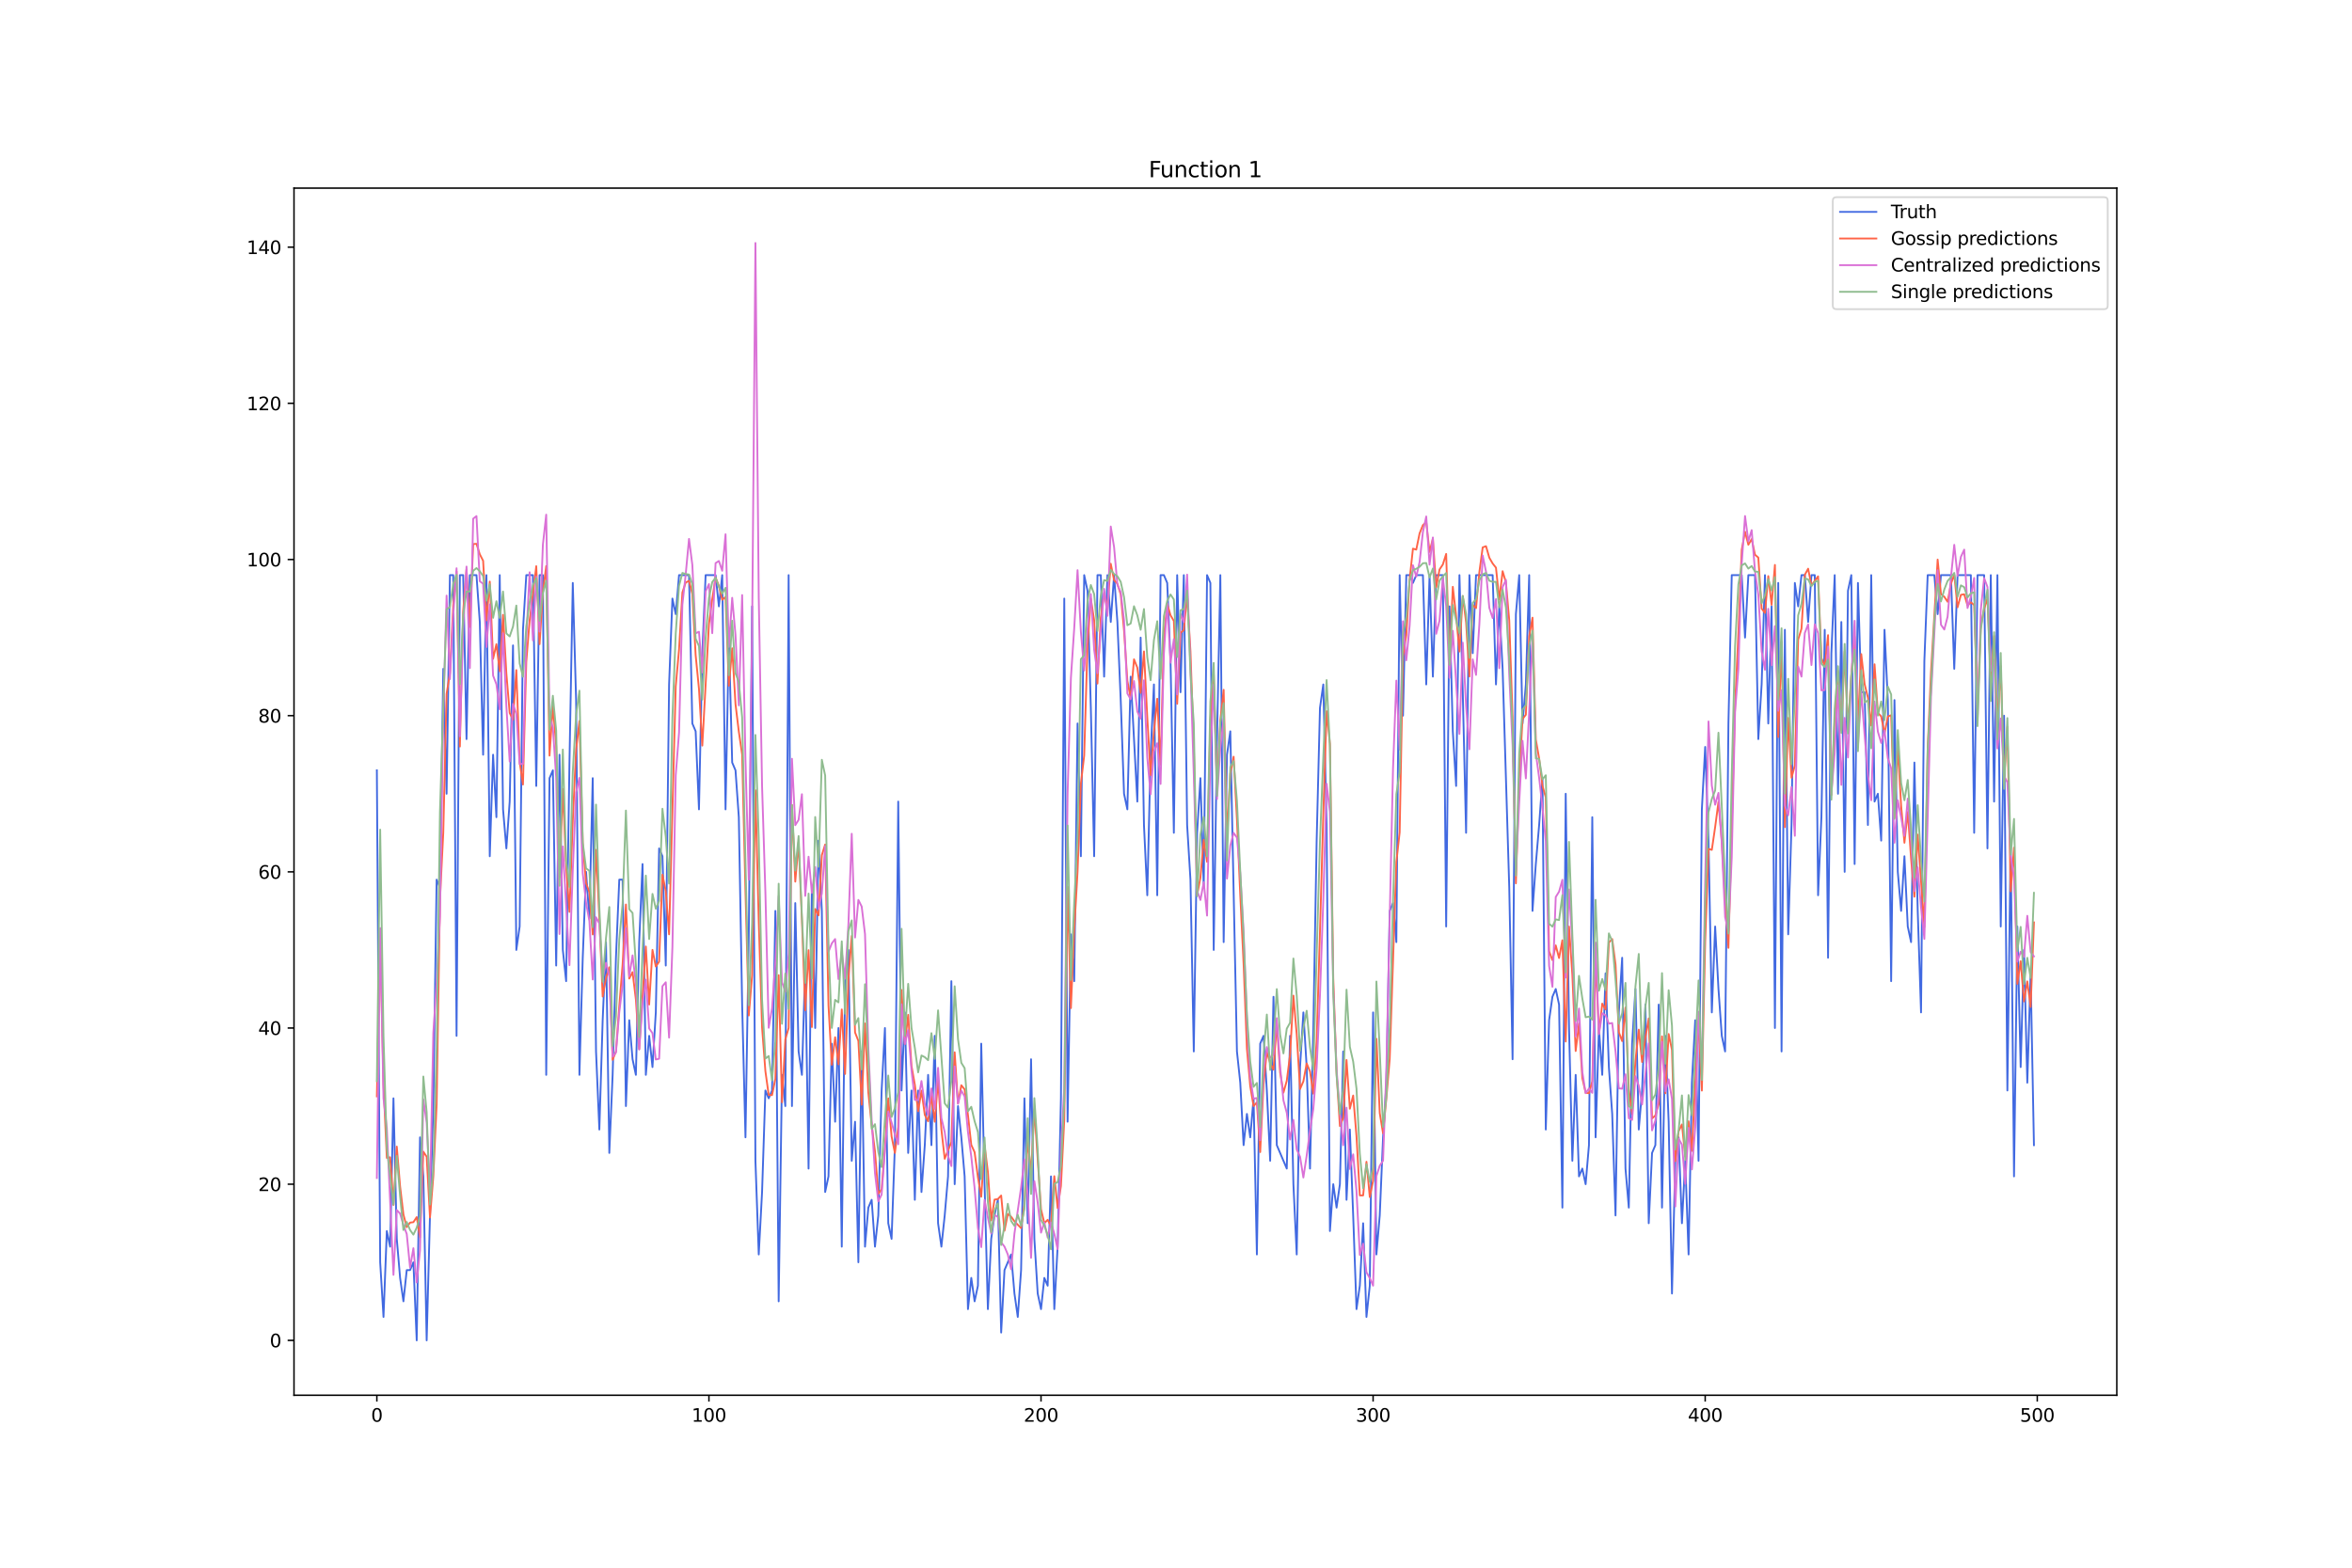 <?xml version="1.0" encoding="utf-8" standalone="no"?>
<!DOCTYPE svg PUBLIC "-//W3C//DTD SVG 1.1//EN"
  "http://www.w3.org/Graphics/SVG/1.1/DTD/svg11.dtd">
<svg xmlns:xlink="http://www.w3.org/1999/xlink" width="1296pt" height="864pt" viewBox="0 0 1296 864" xmlns="http://www.w3.org/2000/svg" version="1.1">
 <defs>
  <style type="text/css">*{stroke-linejoin: round; stroke-linecap: butt}</style>
 </defs>
 <g id="figure_1">
  <g id="patch_1">
   <path d="M 0 864 
L 1296 864 
L 1296 0 
L 0 0 
z
" style="fill: #ffffff"/>
  </g>
  <g id="axes_1">
   <g id="patch_2">
    <path d="M 162 768.96 
L 1166.4 768.96 
L 1166.4 103.68 
L 162 103.68 
z
" style="fill: #ffffff"/>
   </g>
   <g id="matplotlib.axis_1">
    <g id="xtick_1">
     <g id="line2d_1">
      <defs>
       <path id="m35e3d9a5ca" d="M 0 0 
L 0 3.5 
" style="stroke: #000000; stroke-width: 0.8"/>
      </defs>
      <g>
       <use xlink:href="#m35e3d9a5ca" x="207.655" y="768.96" style="stroke: #000000; stroke-width: 0.8"/>
      </g>
     </g>
     <g id="text_1">
      <!-- 0 -->
      <g transform="translate(204.473 783.558) scale(0.1 -0.1)">
       <defs>
        <path id="DejaVuSans-30" d="M 2034 4250 
Q 1547 4250 1301 3770 
Q 1056 3291 1056 2328 
Q 1056 1369 1301 889 
Q 1547 409 2034 409 
Q 2525 409 2770 889 
Q 3016 1369 3016 2328 
Q 3016 3291 2770 3770 
Q 2525 4250 2034 4250 
z
M 2034 4750 
Q 2819 4750 3233 4129 
Q 3647 3509 3647 2328 
Q 3647 1150 3233 529 
Q 2819 -91 2034 -91 
Q 1250 -91 836 529 
Q 422 1150 422 2328 
Q 422 3509 836 4129 
Q 1250 4750 2034 4750 
z
" transform="scale(0.016)"/>
       </defs>
       <use xlink:href="#DejaVuSans-30"/>
      </g>
     </g>
    </g>
    <g id="xtick_2">
     <g id="line2d_2">
      <g>
       <use xlink:href="#m35e3d9a5ca" x="390.639" y="768.96" style="stroke: #000000; stroke-width: 0.8"/>
      </g>
     </g>
     <g id="text_2">
      <!-- 100 -->
      <g transform="translate(381.095 783.558) scale(0.1 -0.1)">
       <defs>
        <path id="DejaVuSans-31" d="M 794 531 
L 1825 531 
L 1825 4091 
L 703 3866 
L 703 4441 
L 1819 4666 
L 2450 4666 
L 2450 531 
L 3481 531 
L 3481 0 
L 794 0 
L 794 531 
z
" transform="scale(0.016)"/>
       </defs>
       <use xlink:href="#DejaVuSans-31"/>
       <use xlink:href="#DejaVuSans-30" x="63.623"/>
       <use xlink:href="#DejaVuSans-30" x="127.246"/>
      </g>
     </g>
    </g>
    <g id="xtick_3">
     <g id="line2d_3">
      <g>
       <use xlink:href="#m35e3d9a5ca" x="573.623" y="768.96" style="stroke: #000000; stroke-width: 0.8"/>
      </g>
     </g>
     <g id="text_3">
      <!-- 200 -->
      <g transform="translate(564.079 783.558) scale(0.1 -0.1)">
       <defs>
        <path id="DejaVuSans-32" d="M 1228 531 
L 3431 531 
L 3431 0 
L 469 0 
L 469 531 
Q 828 903 1448 1529 
Q 2069 2156 2228 2338 
Q 2531 2678 2651 2914 
Q 2772 3150 2772 3378 
Q 2772 3750 2511 3984 
Q 2250 4219 1831 4219 
Q 1534 4219 1204 4116 
Q 875 4013 500 3803 
L 500 4441 
Q 881 4594 1212 4672 
Q 1544 4750 1819 4750 
Q 2544 4750 2975 4387 
Q 3406 4025 3406 3419 
Q 3406 3131 3298 2873 
Q 3191 2616 2906 2266 
Q 2828 2175 2409 1742 
Q 1991 1309 1228 531 
z
" transform="scale(0.016)"/>
       </defs>
       <use xlink:href="#DejaVuSans-32"/>
       <use xlink:href="#DejaVuSans-30" x="63.623"/>
       <use xlink:href="#DejaVuSans-30" x="127.246"/>
      </g>
     </g>
    </g>
    <g id="xtick_4">
     <g id="line2d_4">
      <g>
       <use xlink:href="#m35e3d9a5ca" x="756.607" y="768.96" style="stroke: #000000; stroke-width: 0.8"/>
      </g>
     </g>
     <g id="text_4">
      <!-- 300 -->
      <g transform="translate(747.063 783.558) scale(0.1 -0.1)">
       <defs>
        <path id="DejaVuSans-33" d="M 2597 2516 
Q 3050 2419 3304 2112 
Q 3559 1806 3559 1356 
Q 3559 666 3084 287 
Q 2609 -91 1734 -91 
Q 1441 -91 1130 -33 
Q 819 25 488 141 
L 488 750 
Q 750 597 1062 519 
Q 1375 441 1716 441 
Q 2309 441 2620 675 
Q 2931 909 2931 1356 
Q 2931 1769 2642 2001 
Q 2353 2234 1838 2234 
L 1294 2234 
L 1294 2753 
L 1863 2753 
Q 2328 2753 2575 2939 
Q 2822 3125 2822 3475 
Q 2822 3834 2567 4026 
Q 2313 4219 1838 4219 
Q 1578 4219 1281 4162 
Q 984 4106 628 3988 
L 628 4550 
Q 988 4650 1302 4700 
Q 1616 4750 1894 4750 
Q 2613 4750 3031 4423 
Q 3450 4097 3450 3541 
Q 3450 3153 3228 2886 
Q 3006 2619 2597 2516 
z
" transform="scale(0.016)"/>
       </defs>
       <use xlink:href="#DejaVuSans-33"/>
       <use xlink:href="#DejaVuSans-30" x="63.623"/>
       <use xlink:href="#DejaVuSans-30" x="127.246"/>
      </g>
     </g>
    </g>
    <g id="xtick_5">
     <g id="line2d_5">
      <g>
       <use xlink:href="#m35e3d9a5ca" x="939.591" y="768.96" style="stroke: #000000; stroke-width: 0.8"/>
      </g>
     </g>
     <g id="text_5">
      <!-- 400 -->
      <g transform="translate(930.047 783.558) scale(0.1 -0.1)">
       <defs>
        <path id="DejaVuSans-34" d="M 2419 4116 
L 825 1625 
L 2419 1625 
L 2419 4116 
z
M 2253 4666 
L 3047 4666 
L 3047 1625 
L 3713 1625 
L 3713 1100 
L 3047 1100 
L 3047 0 
L 2419 0 
L 2419 1100 
L 313 1100 
L 313 1709 
L 2253 4666 
z
" transform="scale(0.016)"/>
       </defs>
       <use xlink:href="#DejaVuSans-34"/>
       <use xlink:href="#DejaVuSans-30" x="63.623"/>
       <use xlink:href="#DejaVuSans-30" x="127.246"/>
      </g>
     </g>
    </g>
    <g id="xtick_6">
     <g id="line2d_6">
      <g>
       <use xlink:href="#m35e3d9a5ca" x="1122.575" y="768.96" style="stroke: #000000; stroke-width: 0.8"/>
      </g>
     </g>
     <g id="text_6">
      <!-- 500 -->
      <g transform="translate(1113.032 783.558) scale(0.1 -0.1)">
       <defs>
        <path id="DejaVuSans-35" d="M 691 4666 
L 3169 4666 
L 3169 4134 
L 1269 4134 
L 1269 2991 
Q 1406 3038 1543 3061 
Q 1681 3084 1819 3084 
Q 2600 3084 3056 2656 
Q 3513 2228 3513 1497 
Q 3513 744 3044 326 
Q 2575 -91 1722 -91 
Q 1428 -91 1123 -41 
Q 819 9 494 109 
L 494 744 
Q 775 591 1075 516 
Q 1375 441 1709 441 
Q 2250 441 2565 725 
Q 2881 1009 2881 1497 
Q 2881 1984 2565 2268 
Q 2250 2553 1709 2553 
Q 1456 2553 1204 2497 
Q 953 2441 691 2322 
L 691 4666 
z
" transform="scale(0.016)"/>
       </defs>
       <use xlink:href="#DejaVuSans-35"/>
       <use xlink:href="#DejaVuSans-30" x="63.623"/>
       <use xlink:href="#DejaVuSans-30" x="127.246"/>
      </g>
     </g>
    </g>
   </g>
   <g id="matplotlib.axis_2">
    <g id="ytick_1">
     <g id="line2d_7">
      <defs>
       <path id="m0f536fb531" d="M 0 0 
L -3.5 0 
" style="stroke: #000000; stroke-width: 0.8"/>
      </defs>
      <g>
       <use xlink:href="#m0f536fb531" x="162" y="738.72" style="stroke: #000000; stroke-width: 0.8"/>
      </g>
     </g>
     <g id="text_7">
      <!-- 0 -->
      <g transform="translate(148.637 742.519) scale(0.1 -0.1)">
       <use xlink:href="#DejaVuSans-30"/>
      </g>
     </g>
    </g>
    <g id="ytick_2">
     <g id="line2d_8">
      <g>
       <use xlink:href="#m0f536fb531" x="162" y="652.648" style="stroke: #000000; stroke-width: 0.8"/>
      </g>
     </g>
     <g id="text_8">
      <!-- 20 -->
      <g transform="translate(142.275 656.447) scale(0.1 -0.1)">
       <use xlink:href="#DejaVuSans-32"/>
       <use xlink:href="#DejaVuSans-30" x="63.623"/>
      </g>
     </g>
    </g>
    <g id="ytick_3">
     <g id="line2d_9">
      <g>
       <use xlink:href="#m0f536fb531" x="162" y="566.575" style="stroke: #000000; stroke-width: 0.8"/>
      </g>
     </g>
     <g id="text_9">
      <!-- 40 -->
      <g transform="translate(142.275 570.374) scale(0.1 -0.1)">
       <use xlink:href="#DejaVuSans-34"/>
       <use xlink:href="#DejaVuSans-30" x="63.623"/>
      </g>
     </g>
    </g>
    <g id="ytick_4">
     <g id="line2d_10">
      <g>
       <use xlink:href="#m0f536fb531" x="162" y="480.503" style="stroke: #000000; stroke-width: 0.8"/>
      </g>
     </g>
     <g id="text_10">
      <!-- 60 -->
      <g transform="translate(142.275 484.302) scale(0.1 -0.1)">
       <defs>
        <path id="DejaVuSans-36" d="M 2113 2584 
Q 1688 2584 1439 2293 
Q 1191 2003 1191 1497 
Q 1191 994 1439 701 
Q 1688 409 2113 409 
Q 2538 409 2786 701 
Q 3034 994 3034 1497 
Q 3034 2003 2786 2293 
Q 2538 2584 2113 2584 
z
M 3366 4563 
L 3366 3988 
Q 3128 4100 2886 4159 
Q 2644 4219 2406 4219 
Q 1781 4219 1451 3797 
Q 1122 3375 1075 2522 
Q 1259 2794 1537 2939 
Q 1816 3084 2150 3084 
Q 2853 3084 3261 2657 
Q 3669 2231 3669 1497 
Q 3669 778 3244 343 
Q 2819 -91 2113 -91 
Q 1303 -91 875 529 
Q 447 1150 447 2328 
Q 447 3434 972 4092 
Q 1497 4750 2381 4750 
Q 2619 4750 2861 4703 
Q 3103 4656 3366 4563 
z
" transform="scale(0.016)"/>
       </defs>
       <use xlink:href="#DejaVuSans-36"/>
       <use xlink:href="#DejaVuSans-30" x="63.623"/>
      </g>
     </g>
    </g>
    <g id="ytick_5">
     <g id="line2d_11">
      <g>
       <use xlink:href="#m0f536fb531" x="162" y="394.43" style="stroke: #000000; stroke-width: 0.8"/>
      </g>
     </g>
     <g id="text_11">
      <!-- 80 -->
      <g transform="translate(142.275 398.229) scale(0.1 -0.1)">
       <defs>
        <path id="DejaVuSans-38" d="M 2034 2216 
Q 1584 2216 1326 1975 
Q 1069 1734 1069 1313 
Q 1069 891 1326 650 
Q 1584 409 2034 409 
Q 2484 409 2743 651 
Q 3003 894 3003 1313 
Q 3003 1734 2745 1975 
Q 2488 2216 2034 2216 
z
M 1403 2484 
Q 997 2584 770 2862 
Q 544 3141 544 3541 
Q 544 4100 942 4425 
Q 1341 4750 2034 4750 
Q 2731 4750 3128 4425 
Q 3525 4100 3525 3541 
Q 3525 3141 3298 2862 
Q 3072 2584 2669 2484 
Q 3125 2378 3379 2068 
Q 3634 1759 3634 1313 
Q 3634 634 3220 271 
Q 2806 -91 2034 -91 
Q 1263 -91 848 271 
Q 434 634 434 1313 
Q 434 1759 690 2068 
Q 947 2378 1403 2484 
z
M 1172 3481 
Q 1172 3119 1398 2916 
Q 1625 2713 2034 2713 
Q 2441 2713 2670 2916 
Q 2900 3119 2900 3481 
Q 2900 3844 2670 4047 
Q 2441 4250 2034 4250 
Q 1625 4250 1398 4047 
Q 1172 3844 1172 3481 
z
" transform="scale(0.016)"/>
       </defs>
       <use xlink:href="#DejaVuSans-38"/>
       <use xlink:href="#DejaVuSans-30" x="63.623"/>
      </g>
     </g>
    </g>
    <g id="ytick_6">
     <g id="line2d_12">
      <g>
       <use xlink:href="#m0f536fb531" x="162" y="308.358" style="stroke: #000000; stroke-width: 0.8"/>
      </g>
     </g>
     <g id="text_12">
      <!-- 100 -->
      <g transform="translate(135.912 312.157) scale(0.1 -0.1)">
       <use xlink:href="#DejaVuSans-31"/>
       <use xlink:href="#DejaVuSans-30" x="63.623"/>
       <use xlink:href="#DejaVuSans-30" x="127.246"/>
      </g>
     </g>
    </g>
    <g id="ytick_7">
     <g id="line2d_13">
      <g>
       <use xlink:href="#m0f536fb531" x="162" y="222.285" style="stroke: #000000; stroke-width: 0.8"/>
      </g>
     </g>
     <g id="text_13">
      <!-- 120 -->
      <g transform="translate(135.912 226.085) scale(0.1 -0.1)">
       <use xlink:href="#DejaVuSans-31"/>
       <use xlink:href="#DejaVuSans-32" x="63.623"/>
       <use xlink:href="#DejaVuSans-30" x="127.246"/>
      </g>
     </g>
    </g>
    <g id="ytick_8">
     <g id="line2d_14">
      <g>
       <use xlink:href="#m0f536fb531" x="162" y="136.213" style="stroke: #000000; stroke-width: 0.8"/>
      </g>
     </g>
     <g id="text_14">
      <!-- 140 -->
      <g transform="translate(135.912 140.012) scale(0.1 -0.1)">
       <use xlink:href="#DejaVuSans-31"/>
       <use xlink:href="#DejaVuSans-34" x="63.623"/>
       <use xlink:href="#DejaVuSans-30" x="127.246"/>
      </g>
     </g>
    </g>
   </g>
   <g id="line2d_15">
    <path d="M 207.655 424.556 
L 209.484 695.684 
L 211.314 725.809 
L 213.144 678.469 
L 214.974 687.077 
L 216.804 605.308 
L 218.634 682.773 
L 220.463 704.291 
L 222.293 717.202 
L 224.123 699.987 
L 225.953 699.987 
L 227.783 695.684 
L 229.613 738.72 
L 231.442 626.826 
L 233.272 648.344 
L 235.102 738.72 
L 236.932 669.862 
L 238.762 609.611 
L 240.592 484.806 
L 242.422 489.11 
L 244.251 368.609 
L 246.081 437.466 
L 247.911 316.965 
L 249.741 316.965 
L 251.571 570.879 
L 253.401 316.965 
L 255.23 316.965 
L 257.06 407.341 
L 258.89 316.965 
L 262.55 316.965 
L 264.38 342.787 
L 266.209 415.948 
L 268.039 316.965 
L 269.869 471.895 
L 271.699 415.948 
L 273.529 450.377 
L 275.359 316.965 
L 277.189 446.074 
L 279.018 467.592 
L 280.848 441.77 
L 282.678 355.698 
L 284.508 523.539 
L 286.338 510.628 
L 288.168 347.09 
L 289.997 316.965 
L 293.657 316.965 
L 295.487 433.163 
L 297.317 316.965 
L 299.147 316.965 
L 300.976 592.397 
L 302.806 428.859 
L 304.636 424.556 
L 306.466 532.146 
L 308.296 415.948 
L 310.126 523.539 
L 311.956 540.753 
L 313.785 420.252 
L 315.615 321.269 
L 317.445 385.823 
L 319.275 592.397 
L 321.105 527.843 
L 322.935 480.503 
L 324.764 506.324 
L 326.594 428.859 
L 328.424 579.486 
L 330.254 622.522 
L 332.084 562.272 
L 333.914 519.235 
L 335.743 635.433 
L 337.573 592.397 
L 339.403 527.843 
L 341.233 484.806 
L 343.063 484.806 
L 344.893 609.611 
L 346.723 562.272 
L 348.552 583.79 
L 350.382 592.397 
L 352.212 519.235 
L 354.042 476.199 
L 355.872 592.397 
L 357.702 570.879 
L 359.531 588.093 
L 361.361 557.968 
L 363.191 467.592 
L 365.021 471.895 
L 366.851 532.146 
L 368.681 377.216 
L 370.51 329.876 
L 372.34 338.483 
L 374.17 316.965 
L 379.66 316.965 
L 381.489 398.734 
L 383.319 403.037 
L 385.149 446.074 
L 386.979 360.001 
L 388.809 316.965 
L 394.298 316.965 
L 396.128 334.18 
L 397.958 316.965 
L 399.788 446.074 
L 401.618 351.394 
L 403.448 420.252 
L 405.277 424.556 
L 407.107 450.377 
L 408.937 553.664 
L 410.767 626.826 
L 412.597 514.932 
L 414.427 334.18 
L 416.256 639.737 
L 418.086 691.38 
L 419.916 656.951 
L 421.746 601.004 
L 423.576 605.308 
L 425.406 601.004 
L 427.236 502.021 
L 429.065 717.202 
L 430.895 592.397 
L 432.725 609.611 
L 434.555 316.965 
L 436.385 609.611 
L 438.215 497.717 
L 440.044 579.486 
L 441.874 592.397 
L 443.704 532.146 
L 445.534 644.04 
L 447.364 489.11 
L 449.194 566.575 
L 451.023 463.288 
L 452.853 502.021 
L 454.683 656.951 
L 456.513 648.344 
L 458.343 575.182 
L 460.173 618.219 
L 462.003 566.575 
L 463.832 687.077 
L 465.662 540.753 
L 467.492 523.539 
L 469.322 639.737 
L 471.152 618.219 
L 472.982 695.684 
L 474.811 579.486 
L 476.641 687.077 
L 478.471 665.558 
L 480.301 661.255 
L 482.131 687.077 
L 483.961 669.862 
L 485.79 601.004 
L 487.62 566.575 
L 489.45 674.166 
L 491.28 682.773 
L 493.11 631.129 
L 494.94 441.77 
L 496.77 601.004 
L 498.599 557.968 
L 500.429 635.433 
L 502.259 601.004 
L 504.089 661.255 
L 505.919 601.004 
L 507.749 656.951 
L 509.578 631.129 
L 511.408 592.397 
L 513.238 631.129 
L 515.068 570.879 
L 516.898 674.166 
L 518.728 687.077 
L 520.557 669.862 
L 522.387 648.344 
L 524.217 540.753 
L 526.047 652.648 
L 527.877 609.611 
L 529.707 626.826 
L 531.536 648.344 
L 533.366 721.506 
L 535.196 704.291 
L 537.026 717.202 
L 538.856 708.595 
L 540.686 575.182 
L 542.516 652.648 
L 544.345 721.506 
L 546.175 682.773 
L 548.005 669.862 
L 549.835 661.255 
L 551.665 734.416 
L 553.495 699.987 
L 557.154 691.38 
L 558.984 712.898 
L 560.814 725.809 
L 562.644 699.987 
L 564.474 605.308 
L 566.303 674.166 
L 568.133 583.79 
L 569.963 682.773 
L 571.793 712.898 
L 573.623 721.506 
L 575.453 704.291 
L 577.283 708.595 
L 579.112 648.344 
L 580.942 721.506 
L 582.772 687.077 
L 584.602 605.308 
L 586.432 329.876 
L 588.262 618.219 
L 590.091 514.932 
L 591.921 540.753 
L 593.751 398.734 
L 595.581 471.895 
L 597.411 316.965 
L 599.241 325.572 
L 601.07 390.127 
L 602.9 471.895 
L 604.73 316.965 
L 606.56 316.965 
L 608.39 372.912 
L 610.22 316.965 
L 612.05 342.787 
L 613.879 316.965 
L 615.709 342.787 
L 617.539 385.823 
L 619.369 437.466 
L 621.199 446.074 
L 623.029 372.912 
L 626.688 441.77 
L 628.518 351.394 
L 630.348 454.681 
L 632.178 493.414 
L 634.008 415.948 
L 635.837 377.216 
L 637.667 493.414 
L 639.497 316.965 
L 641.327 316.965 
L 643.157 321.269 
L 644.987 364.305 
L 646.817 458.985 
L 648.646 316.965 
L 650.476 381.519 
L 652.306 316.965 
L 654.136 454.681 
L 655.966 484.806 
L 657.796 579.486 
L 659.625 458.985 
L 661.455 428.859 
L 663.285 489.11 
L 665.115 316.965 
L 666.945 321.269 
L 668.775 523.539 
L 670.604 407.341 
L 672.434 316.965 
L 674.264 519.235 
L 676.094 415.948 
L 677.924 403.037 
L 681.583 579.486 
L 683.413 596.7 
L 685.243 631.129 
L 687.073 613.915 
L 688.903 626.826 
L 690.733 605.308 
L 692.563 691.38 
L 694.392 575.182 
L 696.222 570.879 
L 698.052 601.004 
L 699.882 639.737 
L 701.712 549.361 
L 703.542 631.129 
L 709.031 644.04 
L 710.861 570.879 
L 712.691 652.648 
L 714.521 691.38 
L 716.35 588.093 
L 718.18 557.968 
L 720.01 588.093 
L 721.84 644.04 
L 723.67 566.575 
L 725.5 463.288 
L 727.33 390.127 
L 729.159 377.216 
L 730.989 454.681 
L 732.819 678.469 
L 734.649 652.648 
L 736.479 665.558 
L 738.309 652.648 
L 740.138 579.486 
L 741.968 661.255 
L 743.798 622.522 
L 745.628 669.862 
L 747.458 721.506 
L 749.288 708.595 
L 751.117 674.166 
L 752.947 725.809 
L 754.777 708.595 
L 756.607 557.968 
L 758.437 691.38 
L 760.267 669.862 
L 762.097 626.826 
L 763.926 596.7 
L 765.756 502.021 
L 767.586 497.717 
L 769.416 519.235 
L 771.246 316.965 
L 773.076 394.43 
L 774.905 316.965 
L 776.735 316.965 
L 778.565 321.269 
L 780.395 316.965 
L 784.055 316.965 
L 785.884 377.216 
L 787.714 316.965 
L 789.544 372.912 
L 791.374 316.965 
L 795.034 316.965 
L 796.864 510.628 
L 798.693 334.18 
L 800.523 403.037 
L 802.353 433.163 
L 804.183 316.965 
L 806.013 381.519 
L 807.843 458.985 
L 809.672 316.965 
L 811.502 360.001 
L 813.332 316.965 
L 822.481 316.965 
L 824.311 377.216 
L 826.141 334.18 
L 827.971 368.609 
L 831.63 489.11 
L 833.46 583.79 
L 835.29 338.483 
L 837.12 316.965 
L 838.95 398.734 
L 840.78 377.216 
L 842.61 316.965 
L 844.439 502.021 
L 846.269 476.199 
L 848.099 454.681 
L 849.929 428.859 
L 851.759 622.522 
L 853.589 562.272 
L 855.418 549.361 
L 857.248 545.057 
L 859.078 553.664 
L 860.908 665.558 
L 862.738 437.466 
L 864.568 566.575 
L 866.397 639.737 
L 868.227 592.397 
L 870.057 648.344 
L 871.887 644.04 
L 873.717 652.648 
L 875.547 631.129 
L 877.377 450.377 
L 879.206 626.826 
L 881.036 566.575 
L 882.866 592.397 
L 884.696 536.45 
L 886.526 588.093 
L 888.356 613.915 
L 890.185 669.862 
L 892.015 557.968 
L 893.845 527.843 
L 895.675 644.04 
L 897.505 665.558 
L 899.335 575.182 
L 901.164 545.057 
L 902.994 622.522 
L 904.824 601.004 
L 906.654 553.664 
L 908.484 674.166 
L 910.314 635.433 
L 912.144 631.129 
L 913.973 553.664 
L 915.803 665.558 
L 917.633 570.879 
L 919.463 618.219 
L 921.293 712.898 
L 923.123 639.737 
L 924.952 626.826 
L 926.782 674.166 
L 928.612 639.737 
L 930.442 691.38 
L 932.272 596.7 
L 934.102 562.272 
L 935.931 639.737 
L 937.761 446.074 
L 939.591 411.645 
L 941.421 463.288 
L 943.251 557.968 
L 945.081 510.628 
L 946.911 545.057 
L 948.74 570.879 
L 950.57 579.486 
L 952.4 398.734 
L 954.23 316.965 
L 959.719 316.965 
L 961.549 351.394 
L 963.379 316.965 
L 967.039 316.965 
L 968.869 407.341 
L 970.698 377.216 
L 972.528 316.965 
L 974.358 398.734 
L 976.188 334.18 
L 978.018 566.575 
L 979.848 321.269 
L 981.678 579.486 
L 983.507 347.09 
L 985.337 514.932 
L 987.167 454.681 
L 988.997 321.269 
L 990.827 334.18 
L 992.657 316.965 
L 994.486 316.965 
L 996.316 342.787 
L 998.146 316.965 
L 999.976 316.965 
L 1001.806 493.414 
L 1003.636 450.377 
L 1005.465 347.09 
L 1007.295 527.843 
L 1009.125 360.001 
L 1010.955 316.965 
L 1012.785 437.466 
L 1014.615 342.787 
L 1016.444 480.503 
L 1018.274 325.572 
L 1020.104 316.965 
L 1021.934 476.199 
L 1023.764 321.269 
L 1025.594 381.519 
L 1027.424 381.519 
L 1029.253 454.681 
L 1031.083 316.965 
L 1032.913 441.77 
L 1034.743 437.466 
L 1036.573 463.288 
L 1038.403 347.09 
L 1040.232 385.823 
L 1042.062 540.753 
L 1043.892 385.823 
L 1045.722 480.503 
L 1047.552 502.021 
L 1049.382 471.895 
L 1051.211 510.628 
L 1053.041 519.235 
L 1054.871 420.252 
L 1056.701 502.021 
L 1058.531 557.968 
L 1060.361 364.305 
L 1062.191 316.965 
L 1065.85 316.965 
L 1067.68 338.483 
L 1069.51 316.965 
L 1074.999 316.965 
L 1076.829 368.609 
L 1078.659 316.965 
L 1085.978 316.965 
L 1087.808 458.985 
L 1089.638 316.965 
L 1093.298 316.965 
L 1095.128 467.592 
L 1096.958 316.965 
L 1098.787 441.77 
L 1100.617 316.965 
L 1102.447 510.628 
L 1104.277 394.43 
L 1106.107 601.004 
L 1107.937 463.288 
L 1109.766 648.344 
L 1111.596 510.628 
L 1113.426 588.093 
L 1115.256 523.539 
L 1117.086 596.7 
L 1118.916 536.45 
L 1120.745 631.129 
L 1120.745 631.129 
" clip-path="url(#pf129b4b4eb)" style="fill: none; stroke: #4169e1; stroke-linecap: square"/>
   </g>
   <g id="line2d_16">
    <path d="M 207.655 604.248 
L 209.484 516.215 
L 211.314 597.734 
L 213.144 638.159 
L 214.974 637.815 
L 216.804 664.073 
L 218.634 631.923 
L 220.463 653.906 
L 222.293 669.315 
L 224.123 676.332 
L 225.953 673.815 
L 227.783 673.586 
L 229.613 670.784 
L 231.442 681.948 
L 233.272 634.715 
L 235.102 637.519 
L 236.932 671.015 
L 238.762 648.308 
L 240.592 608.742 
L 242.422 495.766 
L 244.251 458.826 
L 246.081 382.422 
L 247.911 371.091 
L 249.741 333.747 
L 251.571 314.95 
L 253.401 411.447 
L 255.23 336.575 
L 257.06 313.815 
L 258.89 345.571 
L 260.72 299.846 
L 262.55 299.724 
L 264.38 305.476 
L 266.209 309.054 
L 268.039 341.943 
L 269.869 320.531 
L 271.699 363.11 
L 273.529 355.037 
L 275.359 369.955 
L 277.189 338.843 
L 279.018 371.143 
L 280.848 392.936 
L 282.678 396.662 
L 284.508 369.312 
L 286.338 420.035 
L 288.168 432.379 
L 289.997 364.738 
L 291.827 341.993 
L 295.487 312.041 
L 297.317 355.044 
L 299.147 326.192 
L 300.976 311.969 
L 302.806 416.444 
L 304.636 388.98 
L 306.466 410.899 
L 308.296 483.502 
L 310.126 434.792 
L 311.956 477.875 
L 313.785 502.577 
L 315.615 452.173 
L 317.445 413.068 
L 319.275 397.367 
L 321.105 464.906 
L 322.935 486.681 
L 324.764 491.796 
L 326.594 515.023 
L 328.424 468.388 
L 330.254 505.891 
L 332.084 549.229 
L 333.914 539.102 
L 335.743 533.082 
L 337.573 584.133 
L 339.403 579.444 
L 341.233 554.552 
L 343.063 531.576 
L 344.893 498.497 
L 346.723 539.314 
L 348.552 535.782 
L 350.382 550.88 
L 352.212 578.156 
L 354.042 549.002 
L 355.872 521.654 
L 357.702 553.646 
L 359.531 523.518 
L 361.361 532.698 
L 363.191 529.977 
L 365.021 482.068 
L 366.851 491.06 
L 368.681 514.941 
L 372.34 378.215 
L 374.17 357.921 
L 376 326.554 
L 377.83 321.055 
L 379.66 320.102 
L 381.489 327.323 
L 383.319 361.117 
L 385.149 379.688 
L 386.979 410.928 
L 390.639 343.894 
L 392.469 330.228 
L 394.298 318.275 
L 396.128 322.916 
L 397.958 330.571 
L 399.788 329.018 
L 401.618 377.923 
L 403.448 357.299 
L 405.277 388.092 
L 407.107 403.232 
L 408.937 415.806 
L 410.767 491.236 
L 412.597 559.683 
L 414.427 537.475 
L 416.256 435.538 
L 418.086 507.957 
L 419.916 566.3 
L 421.746 590.34 
L 423.576 603.514 
L 425.406 603.558 
L 427.236 594.592 
L 429.065 537.461 
L 430.895 607.489 
L 432.725 572.802 
L 434.555 566.552 
L 436.385 443.628 
L 438.215 485.895 
L 440.044 464.139 
L 441.874 507.063 
L 443.704 556.791 
L 445.534 523.656 
L 447.364 566.04 
L 449.194 500.965 
L 451.023 504.507 
L 452.853 471.287 
L 454.683 465.445 
L 456.513 554.127 
L 458.343 586.814 
L 460.173 571.651 
L 462.003 586.598 
L 463.832 556.334 
L 465.662 591.906 
L 467.492 539.576 
L 469.322 515.821 
L 471.152 569.01 
L 472.982 573.661 
L 474.811 608.827 
L 476.641 564.044 
L 478.471 602.179 
L 480.301 620.026 
L 482.131 634.56 
L 483.961 658.005 
L 485.79 655.453 
L 487.62 632.194 
L 489.45 605.326 
L 491.28 626.329 
L 493.11 635.451 
L 494.94 621.052 
L 496.77 545.612 
L 498.599 575.345 
L 500.429 559.304 
L 502.259 587.465 
L 504.089 597.81 
L 505.919 612.441 
L 507.749 601.075 
L 509.578 614.42 
L 511.408 617.991 
L 513.238 603.797 
L 515.068 618.228 
L 516.898 595.294 
L 518.728 622.513 
L 520.557 638.636 
L 524.217 629.452 
L 526.047 579.961 
L 527.877 608.064 
L 529.707 598.112 
L 531.536 600.416 
L 533.366 614.504 
L 535.196 630.98 
L 537.026 635.002 
L 538.856 648.789 
L 540.686 659.56 
L 542.516 631.174 
L 544.345 645.821 
L 546.175 672.618 
L 548.005 661.126 
L 549.835 660.856 
L 551.665 658.884 
L 553.495 678.297 
L 555.324 669.009 
L 557.154 670.571 
L 558.984 673.099 
L 562.644 676.866 
L 564.474 664.03 
L 566.303 627.733 
L 568.133 646.975 
L 569.963 611.335 
L 573.623 666.496 
L 575.453 674.146 
L 577.283 672.278 
L 579.112 675.872 
L 580.942 648.233 
L 582.772 665.813 
L 584.602 653.58 
L 586.432 617.081 
L 588.262 488.655 
L 590.091 555.609 
L 591.921 512.544 
L 593.751 480.421 
L 595.581 432.005 
L 597.411 416.406 
L 599.241 355.55 
L 601.07 330.051 
L 602.9 341.722 
L 604.73 376.748 
L 606.56 340.426 
L 608.39 327.067 
L 610.22 334.96 
L 612.05 310.687 
L 613.879 319.735 
L 615.709 321.681 
L 617.539 327.667 
L 619.369 347.402 
L 621.199 375.237 
L 623.029 384.825 
L 624.858 363.374 
L 626.688 367.975 
L 628.518 381.842 
L 630.348 359.009 
L 632.178 395.454 
L 634.008 427.275 
L 635.837 403.186 
L 637.667 385.1 
L 639.497 421.439 
L 641.327 350.772 
L 643.157 332.844 
L 644.987 339.1 
L 646.817 342.197 
L 648.646 387.901 
L 650.476 348.757 
L 652.306 347.277 
L 654.136 327.886 
L 655.966 358.832 
L 657.796 411.386 
L 659.625 493.444 
L 661.455 483.72 
L 663.285 462.818 
L 665.115 474.974 
L 666.945 396.832 
L 668.775 371.676 
L 670.604 433.886 
L 672.434 396.872 
L 674.264 380.169 
L 676.094 461.636 
L 677.924 426.371 
L 679.754 417.048 
L 681.583 451.552 
L 683.413 493.387 
L 685.243 530.968 
L 687.073 577.924 
L 688.903 598.591 
L 690.733 609.604 
L 692.563 607.526 
L 694.392 634.953 
L 696.222 597.714 
L 698.052 579.546 
L 699.882 585.991 
L 701.712 589.543 
L 703.542 563.781 
L 705.371 591.125 
L 707.201 602.195 
L 709.031 595.667 
L 710.861 581.257 
L 712.691 548.709 
L 714.521 570.129 
L 716.35 600.216 
L 718.18 595.975 
L 720.01 586.089 
L 721.84 590.534 
L 723.67 602.774 
L 725.5 573.589 
L 727.33 513.185 
L 729.159 449.084 
L 730.989 391.953 
L 732.819 409.929 
L 734.649 539.192 
L 736.479 591.324 
L 738.309 620.588 
L 740.138 616.094 
L 741.968 584.187 
L 743.798 611.044 
L 745.628 603.776 
L 747.458 626.258 
L 749.288 658.842 
L 751.117 658.821 
L 752.947 640.287 
L 754.777 659.73 
L 756.607 650.8 
L 758.437 572.489 
L 760.267 613.481 
L 762.097 624.606 
L 763.926 605.079 
L 765.756 583.606 
L 769.416 475.113 
L 771.246 458.713 
L 773.076 361.833 
L 774.905 349.969 
L 776.735 319.225 
L 778.565 302.372 
L 780.395 302.91 
L 782.225 293.946 
L 784.055 289.419 
L 785.884 287.724 
L 787.714 304.186 
L 789.544 296.836 
L 791.374 323.687 
L 793.204 313.866 
L 795.034 311.116 
L 796.864 305.275 
L 798.693 365.375 
L 800.523 323.407 
L 802.353 339.503 
L 804.183 359.085 
L 806.013 328.497 
L 807.843 342.924 
L 809.672 372.842 
L 811.502 333.373 
L 813.332 335.164 
L 815.162 315.274 
L 816.992 301.682 
L 818.822 301.027 
L 820.651 307.386 
L 822.481 310.546 
L 824.311 312.868 
L 826.141 330.509 
L 827.971 314.798 
L 829.801 320.962 
L 831.63 341.919 
L 833.46 395.036 
L 835.29 486.833 
L 837.12 429.349 
L 838.95 396.307 
L 840.78 393.889 
L 842.61 350.776 
L 844.439 340.413 
L 846.269 407.603 
L 848.099 418.016 
L 849.929 433.133 
L 851.759 439.409 
L 853.589 524.234 
L 855.418 529.148 
L 857.248 521.031 
L 859.078 527.992 
L 860.908 518.191 
L 862.738 574.014 
L 864.568 510.654 
L 866.397 537.243 
L 868.227 579.245 
L 870.057 564.106 
L 871.887 594.139 
L 873.717 602.258 
L 875.547 602.508 
L 877.377 595.98 
L 879.206 529.442 
L 881.036 569.621 
L 882.866 553.134 
L 884.696 556.35 
L 886.526 519.431 
L 888.356 517.543 
L 890.185 531.549 
L 892.015 568.867 
L 893.845 573.783 
L 895.675 555.287 
L 897.505 600.177 
L 899.335 614.038 
L 901.164 584.693 
L 902.994 567.453 
L 904.824 585.315 
L 906.654 571.816 
L 908.484 561.276 
L 910.314 616.407 
L 912.144 614.762 
L 913.973 608.492 
L 915.803 571.16 
L 917.633 602.539 
L 919.463 569.878 
L 921.293 578.669 
L 923.123 639.969 
L 924.952 623.457 
L 926.782 619.71 
L 928.612 637.43 
L 930.442 617.97 
L 932.272 634.313 
L 934.102 596.857 
L 935.931 562.579 
L 937.761 601.059 
L 939.591 518.805 
L 941.421 467.844 
L 943.251 468.388 
L 945.081 455.821 
L 946.911 441.977 
L 948.74 463.704 
L 950.57 496.797 
L 952.4 522.396 
L 956.06 388.773 
L 957.89 348.967 
L 959.719 302.987 
L 961.549 293.054 
L 963.379 300.232 
L 965.209 297.113 
L 967.039 305.731 
L 968.869 307.3 
L 970.698 335.409 
L 972.528 337.792 
L 974.358 317.518 
L 976.188 333.339 
L 978.018 311.345 
L 979.848 406.236 
L 981.678 353.735 
L 983.507 455.863 
L 985.337 395.66 
L 987.167 428.631 
L 988.997 421.922 
L 990.827 352.471 
L 992.657 346.497 
L 994.486 316.832 
L 996.316 313.418 
L 998.146 322.609 
L 1001.806 317.653 
L 1003.636 362.644 
L 1005.465 367.196 
L 1007.295 350.039 
L 1009.125 438.142 
L 1010.955 395.932 
L 1012.785 369.855 
L 1014.615 402.533 
L 1016.444 359.012 
L 1018.274 401.592 
L 1020.104 371.969 
L 1021.934 350.956 
L 1023.764 398.533 
L 1025.594 360.493 
L 1027.424 376.96 
L 1029.253 384.432 
L 1031.083 399.908 
L 1032.913 366.104 
L 1034.743 392.79 
L 1036.573 394.855 
L 1038.403 404.271 
L 1040.232 394.893 
L 1042.062 394.18 
L 1043.892 450.684 
L 1045.722 411.301 
L 1047.552 444.103 
L 1049.382 464.475 
L 1051.211 447.475 
L 1053.041 473.141 
L 1054.871 494.213 
L 1056.701 459.989 
L 1060.361 510.93 
L 1062.191 412.699 
L 1064.02 370.307 
L 1067.68 308.399 
L 1069.51 327.404 
L 1071.34 328.899 
L 1073.17 331.649 
L 1074.999 321.789 
L 1076.829 316.662 
L 1078.659 334.712 
L 1080.489 327.84 
L 1082.319 327.509 
L 1084.149 333.732 
L 1085.978 331.915 
L 1087.808 333.47 
L 1089.638 389.157 
L 1091.468 345.238 
L 1093.298 335.612 
L 1095.128 329.63 
L 1096.958 374.774 
L 1098.787 350.471 
L 1100.617 398.505 
L 1102.447 367.125 
L 1104.277 430.24 
L 1106.107 400.603 
L 1107.937 491.244 
L 1109.766 467.158 
L 1111.596 542.247 
L 1113.426 529.752 
L 1115.256 551.904 
L 1117.086 540.865 
L 1118.916 554.958 
L 1120.745 508.365 
L 1120.745 508.365 
" clip-path="url(#pf129b4b4eb)" style="fill: none; stroke: #ff6347; stroke-linecap: square"/>
   </g>
   <g id="line2d_17">
    <path d="M 207.655 649.245 
L 209.484 511.471 
L 211.314 605.343 
L 213.144 621.517 
L 216.804 702.606 
L 218.634 666.883 
L 220.463 668.877 
L 222.293 675.127 
L 224.123 680.086 
L 225.953 698.58 
L 227.783 687.927 
L 229.613 706.816 
L 231.442 689.062 
L 233.272 605.92 
L 235.102 618.636 
L 236.932 658.274 
L 238.762 569.199 
L 240.592 541.301 
L 242.422 505.337 
L 244.251 394.858 
L 246.081 328.255 
L 247.911 374.286 
L 249.741 339.127 
L 251.571 313.184 
L 253.401 405.8 
L 255.23 346.158 
L 257.06 312.26 
L 258.89 368.207 
L 260.72 285.865 
L 262.55 284.433 
L 264.38 320.363 
L 266.209 321.699 
L 268.039 356.619 
L 269.869 333.086 
L 271.699 372.34 
L 273.529 377.093 
L 275.359 390.905 
L 277.189 349.052 
L 279.018 389.151 
L 280.848 419.66 
L 282.678 387.96 
L 284.508 393.443 
L 286.338 421.079 
L 288.168 420.966 
L 289.997 352.299 
L 291.827 315.391 
L 293.657 352.968 
L 295.487 317.837 
L 297.317 348.102 
L 299.147 300.133 
L 300.976 283.643 
L 302.806 395.069 
L 304.636 400.77 
L 306.466 428.597 
L 308.296 514.775 
L 310.126 466.5 
L 313.785 531.934 
L 315.615 479.511 
L 317.445 436.745 
L 319.275 428.706 
L 321.105 481.349 
L 322.935 497.458 
L 324.764 507.568 
L 326.594 539.843 
L 328.424 505.534 
L 330.254 509.018 
L 332.084 539.419 
L 333.914 530.603 
L 335.743 538.213 
L 337.573 582.422 
L 339.403 580.07 
L 341.233 557.883 
L 343.063 542.891 
L 344.893 511.476 
L 346.723 538.015 
L 348.552 526.531 
L 350.382 541.811 
L 352.212 578.432 
L 354.042 553.521 
L 355.872 539.938 
L 357.702 566.814 
L 359.531 569.421 
L 361.361 583.933 
L 363.191 583.5 
L 365.021 543.524 
L 366.851 541.351 
L 368.681 571.859 
L 370.51 522.023 
L 372.34 427.241 
L 374.17 403.722 
L 376 333.319 
L 377.83 316.581 
L 379.66 297.001 
L 381.489 311.323 
L 383.319 349.054 
L 385.149 348.169 
L 386.979 370.628 
L 388.809 325.922 
L 390.639 321.904 
L 392.469 348.968 
L 394.298 310.349 
L 396.128 309.181 
L 397.958 314.575 
L 399.788 294.447 
L 401.618 356.526 
L 403.448 329.467 
L 405.277 350.032 
L 407.107 388.755 
L 408.937 327.948 
L 410.767 418.876 
L 412.597 484.831 
L 414.427 347.977 
L 416.256 133.92 
L 418.086 329.007 
L 419.916 433.317 
L 421.746 491.874 
L 423.576 566.452 
L 425.406 555.792 
L 427.236 530.094 
L 429.065 493.865 
L 430.895 541.37 
L 432.725 546.469 
L 434.555 525.772 
L 436.385 418.169 
L 438.215 454.782 
L 440.044 451.83 
L 441.874 437.714 
L 443.704 493.742 
L 445.534 472.146 
L 447.364 492.101 
L 449.194 477.85 
L 451.023 500.965 
L 452.853 492.412 
L 454.683 466.287 
L 456.513 524.586 
L 458.343 519.918 
L 460.173 517.538 
L 462.003 539.6 
L 463.832 524.522 
L 465.662 539.383 
L 467.492 509.369 
L 469.322 459.511 
L 471.152 516.697 
L 472.982 495.964 
L 474.811 499.627 
L 476.641 514.826 
L 478.471 577.284 
L 480.301 617.222 
L 482.131 646.582 
L 483.961 662.126 
L 485.79 658.36 
L 487.62 633.891 
L 489.45 612.596 
L 491.28 618.608 
L 493.11 625.276 
L 494.94 630.645 
L 496.77 553.471 
L 498.599 575.386 
L 500.429 567.68 
L 502.259 589.995 
L 504.089 606.177 
L 505.919 606.33 
L 507.749 595.788 
L 509.578 608.488 
L 511.408 614.621 
L 513.238 599.851 
L 515.068 611.155 
L 516.898 588.527 
L 518.728 616.186 
L 520.557 623.938 
L 522.387 637.009 
L 524.217 642.669 
L 526.047 587.715 
L 527.877 608.357 
L 529.707 601.089 
L 531.536 604.282 
L 533.366 623.892 
L 535.196 637.41 
L 537.026 654.839 
L 538.856 676.798 
L 540.686 687.341 
L 542.516 661.275 
L 544.345 671.035 
L 546.175 679.786 
L 548.005 669.629 
L 549.835 670.642 
L 551.665 684.681 
L 553.495 687.049 
L 555.324 691.366 
L 557.154 699.529 
L 558.984 679.829 
L 562.644 654.421 
L 564.474 638.916 
L 566.303 658.912 
L 568.133 693.23 
L 569.963 650.995 
L 571.793 662.731 
L 573.623 679.357 
L 575.453 673.717 
L 577.283 682.052 
L 579.112 673.718 
L 580.942 679.986 
L 582.772 688.509 
L 584.602 633.99 
L 586.432 599.499 
L 588.262 437.511 
L 590.091 373.644 
L 591.921 346.213 
L 593.751 314.233 
L 595.581 348.066 
L 597.411 369.523 
L 599.241 346.439 
L 601.07 327.435 
L 602.9 358.072 
L 604.73 371.024 
L 608.39 324.543 
L 610.22 339.409 
L 612.05 290.18 
L 613.879 301.507 
L 615.709 322.403 
L 617.539 326.277 
L 619.369 341.952 
L 621.199 382.16 
L 623.029 385.415 
L 624.858 375.343 
L 626.688 392.145 
L 628.518 396.038 
L 630.348 374.919 
L 632.178 417.543 
L 634.008 437.754 
L 635.837 414.067 
L 637.667 409.611 
L 639.497 432.05 
L 641.327 360.248 
L 643.157 332.497 
L 644.987 365.257 
L 646.817 352.21 
L 648.646 382.778 
L 650.476 338.297 
L 652.306 342.916 
L 654.136 316.694 
L 655.966 368.143 
L 657.796 426.853 
L 659.625 490.809 
L 661.455 496.024 
L 663.285 486.206 
L 665.115 504.62 
L 666.945 417.534 
L 668.775 377.201 
L 670.604 440.416 
L 672.434 412.243 
L 674.264 396.076 
L 676.094 484.238 
L 677.924 465.997 
L 679.754 459.04 
L 681.583 461.629 
L 683.413 481.279 
L 685.243 513.356 
L 687.073 561.395 
L 688.903 593.878 
L 690.733 605.524 
L 692.563 605.132 
L 694.392 628.439 
L 696.222 589.83 
L 698.052 577.057 
L 699.882 583.005 
L 701.712 581.231 
L 703.542 561.119 
L 705.371 587.813 
L 707.201 606.439 
L 709.031 613.271 
L 710.861 628.027 
L 712.691 617.211 
L 714.521 633.519 
L 716.35 637.524 
L 718.18 648.967 
L 720.01 636.879 
L 721.84 623.147 
L 723.67 611.118 
L 725.5 588.381 
L 727.33 548.508 
L 729.159 496.022 
L 730.989 431.945 
L 732.819 447.481 
L 734.649 544.28 
L 736.479 589.302 
L 738.309 612.756 
L 740.138 631.18 
L 741.968 610.457 
L 743.798 644.269 
L 745.628 636.195 
L 747.458 656.456 
L 749.288 691.629 
L 751.117 685.422 
L 752.947 701.157 
L 754.777 704.434 
L 756.607 708.573 
L 758.437 648.093 
L 760.267 642.467 
L 762.097 639.683 
L 763.926 588.718 
L 767.586 423.43 
L 769.416 375.1 
L 771.246 413.207 
L 773.076 342.378 
L 774.905 363.902 
L 776.735 344.778 
L 778.565 311.539 
L 780.395 317.852 
L 782.225 309.722 
L 784.055 293.17 
L 785.884 284.644 
L 787.714 311.2 
L 789.544 296.215 
L 791.374 349.31 
L 793.204 342.046 
L 795.034 318.478 
L 796.864 333.929 
L 798.693 373.579 
L 800.523 347.623 
L 804.183 404.508 
L 806.013 354.174 
L 807.843 389.139 
L 809.672 412.959 
L 811.502 363.381 
L 813.332 371.962 
L 815.162 343.948 
L 816.992 306.172 
L 818.822 315.098 
L 820.651 335 
L 822.481 340.629 
L 824.311 330.188 
L 826.141 368.276 
L 827.971 323.521 
L 829.801 319.58 
L 831.63 371.91 
L 833.46 410.732 
L 835.29 479.59 
L 837.12 442.066 
L 838.95 408.28 
L 840.78 429.013 
L 842.61 392.197 
L 844.439 350.908 
L 846.269 415.102 
L 848.099 428.695 
L 849.929 444.911 
L 851.759 463.633 
L 853.589 532.341 
L 855.418 543.846 
L 857.248 494.367 
L 859.078 491.422 
L 860.908 484.88 
L 862.738 538.803 
L 864.568 490.17 
L 866.397 520.001 
L 868.227 571.279 
L 870.057 555.848 
L 871.887 590.661 
L 873.717 602.48 
L 875.547 599.91 
L 877.377 602.317 
L 879.206 519.451 
L 881.036 569.995 
L 882.866 558.438 
L 884.696 559.554 
L 886.526 564.181 
L 888.356 563.814 
L 890.185 579.442 
L 892.015 599.805 
L 893.845 600.039 
L 895.675 592.081 
L 897.505 616.293 
L 899.335 617.22 
L 901.164 593.122 
L 902.994 598.357 
L 904.824 608.721 
L 908.484 575.012 
L 910.314 622.997 
L 912.144 617.565 
L 913.973 603.864 
L 915.803 574.154 
L 917.633 601.472 
L 919.463 594.844 
L 921.293 605.655 
L 923.123 664.962 
L 924.952 627.578 
L 926.782 630.776 
L 928.612 652.525 
L 930.442 621.579 
L 932.272 644.508 
L 934.102 621.257 
L 935.931 557.598 
L 937.761 588.73 
L 939.591 485.515 
L 941.421 397.616 
L 943.251 432.958 
L 945.081 443.503 
L 946.911 436.989 
L 948.74 464.908 
L 950.57 505.434 
L 952.4 513.634 
L 954.23 472.445 
L 956.06 392.196 
L 957.89 368.633 
L 959.719 310.805 
L 961.549 284.393 
L 963.379 298.303 
L 965.209 292.171 
L 967.039 314.83 
L 968.869 327.732 
L 970.698 358.915 
L 972.528 369.125 
L 974.358 335.53 
L 976.188 366.647 
L 978.018 345.093 
L 979.848 391.727 
L 981.678 380.392 
L 983.507 443.899 
L 985.337 449.357 
L 987.167 433.82 
L 988.997 460.633 
L 990.827 367.357 
L 992.657 372.9 
L 994.486 348.88 
L 996.316 344.113 
L 998.146 366.527 
L 999.976 344.115 
L 1001.806 348.963 
L 1003.636 380.496 
L 1005.465 380.32 
L 1007.295 356.305 
L 1009.125 437.568 
L 1010.955 414.867 
L 1012.785 377.663 
L 1014.615 432.581 
L 1016.444 395.646 
L 1018.274 417.468 
L 1020.104 373.588 
L 1021.934 342.134 
L 1023.764 411.346 
L 1025.594 381.11 
L 1027.424 404.98 
L 1029.253 427.024 
L 1031.083 441.058 
L 1032.913 386.666 
L 1034.743 403.224 
L 1036.573 409.478 
L 1038.403 402.542 
L 1040.232 417.914 
L 1042.062 423.382 
L 1043.892 464.471 
L 1045.722 441.07 
L 1047.552 450.443 
L 1049.382 460.675 
L 1051.211 440.13 
L 1053.041 463.454 
L 1054.871 491.145 
L 1056.701 478.089 
L 1058.531 500.162 
L 1060.361 517.468 
L 1064.02 384.115 
L 1067.68 314.265 
L 1069.51 344.292 
L 1071.34 346.958 
L 1073.17 339.883 
L 1074.999 318.272 
L 1076.829 300.264 
L 1078.659 317.361 
L 1080.489 306.903 
L 1082.319 302.911 
L 1084.149 335.096 
L 1085.978 328.883 
L 1087.808 318.529 
L 1089.638 397.497 
L 1091.468 335.95 
L 1093.298 318.569 
L 1095.128 323.479 
L 1096.958 369.775 
L 1098.787 363.488 
L 1100.617 412.478 
L 1102.447 395.992 
L 1104.277 427.599 
L 1106.107 431.174 
L 1107.937 471.702 
L 1109.766 483.608 
L 1111.596 530.001 
L 1113.426 524.505 
L 1115.256 527.306 
L 1117.086 504.722 
L 1118.916 524.688 
L 1120.745 527.104 
L 1120.745 527.104 
" clip-path="url(#pf129b4b4eb)" style="fill: none; stroke: #da70d6; stroke-linecap: square"/>
   </g>
   <g id="line2d_18">
    <path d="M 207.655 595.821 
L 209.484 457.238 
L 211.314 571.072 
L 213.144 632.393 
L 216.804 663.864 
L 218.634 637.063 
L 220.463 659.269 
L 222.293 677.906 
L 224.123 673.481 
L 225.953 677.884 
L 227.783 680.454 
L 229.613 676.646 
L 231.442 670.444 
L 233.272 593.299 
L 235.102 612.967 
L 236.932 663.84 
L 238.762 644.047 
L 240.592 577.338 
L 242.422 447.483 
L 244.251 388.593 
L 246.081 335.811 
L 247.911 334.559 
L 249.741 321.619 
L 251.571 316.775 
L 253.401 377.12 
L 255.23 338.671 
L 257.06 326.015 
L 258.89 326.025 
L 260.72 314.61 
L 262.55 313.078 
L 264.38 314.836 
L 266.209 317.454 
L 268.039 331.053 
L 269.869 321.936 
L 271.699 340.522 
L 273.529 331.355 
L 275.359 340.566 
L 277.189 326.02 
L 279.018 349.127 
L 280.848 350.754 
L 282.678 345.326 
L 284.508 333.741 
L 286.338 365.634 
L 288.168 372.976 
L 289.997 345.286 
L 291.827 331.976 
L 293.657 322.422 
L 295.487 318.691 
L 297.317 342.163 
L 299.147 326.88 
L 300.976 320.073 
L 302.806 402.081 
L 304.636 383.458 
L 306.466 402.564 
L 308.296 488.193 
L 310.126 413.096 
L 311.956 474.394 
L 313.785 488.86 
L 315.615 425.369 
L 317.445 393.956 
L 319.275 380.662 
L 321.105 464.237 
L 322.935 478.581 
L 324.764 479.927 
L 326.594 511.004 
L 328.424 443.437 
L 330.254 500.029 
L 332.084 541.106 
L 333.914 516.971 
L 335.743 499.881 
L 337.573 576.521 
L 339.403 560.414 
L 341.233 517.837 
L 343.063 498.195 
L 344.893 446.711 
L 346.723 501.089 
L 348.552 503.161 
L 350.382 531.799 
L 352.212 571.561 
L 354.042 523.654 
L 355.872 482.573 
L 357.702 517.551 
L 359.531 492.644 
L 361.361 500.867 
L 363.191 496.555 
L 365.021 445.718 
L 366.851 461.126 
L 368.681 486.969 
L 370.51 395.616 
L 372.34 349.132 
L 374.17 322.893 
L 376 315.761 
L 377.83 316.349 
L 379.66 316.62 
L 381.489 321.921 
L 383.319 351.977 
L 385.149 356.089 
L 386.979 385.594 
L 388.809 351.472 
L 390.639 329.559 
L 392.469 320.8 
L 394.298 318.418 
L 396.128 323.439 
L 397.958 327.154 
L 399.788 323.943 
L 401.618 372.142 
L 403.448 342.106 
L 405.277 371.098 
L 407.107 375.873 
L 408.937 395.346 
L 412.597 554.023 
L 414.427 508.961 
L 416.256 405.062 
L 418.086 462.461 
L 419.916 550.977 
L 421.746 583.429 
L 423.576 581.992 
L 425.406 595.409 
L 427.236 573.947 
L 429.065 487.033 
L 430.895 564.242 
L 432.725 536.561 
L 434.555 556.051 
L 436.385 443.688 
L 438.215 479.81 
L 440.044 460.772 
L 441.874 505.122 
L 443.704 541.689 
L 445.534 492.482 
L 447.364 539.285 
L 449.194 450.277 
L 451.023 477.763 
L 452.853 418.742 
L 454.683 427.428 
L 456.513 521.845 
L 458.343 566.54 
L 460.173 551.054 
L 462.003 552.452 
L 463.832 518.801 
L 465.662 558.735 
L 467.492 513.147 
L 469.322 507.236 
L 471.152 564.777 
L 472.982 561.091 
L 474.811 589.447 
L 476.641 542.431 
L 478.471 584.534 
L 480.301 622.184 
L 482.131 619.566 
L 483.961 634.861 
L 485.79 643.204 
L 487.62 616.398 
L 489.45 592.761 
L 491.28 615.603 
L 493.11 610.689 
L 494.94 601.995 
L 496.77 511.887 
L 498.599 570.741 
L 500.429 542.229 
L 502.259 566.547 
L 504.089 577.494 
L 505.919 590.999 
L 507.749 581.701 
L 509.578 582.622 
L 511.408 584.298 
L 513.238 569.397 
L 515.068 583.591 
L 516.898 556.832 
L 520.557 608.084 
L 522.387 610.45 
L 524.217 595.541 
L 526.047 543.571 
L 527.877 572.665 
L 529.707 585.747 
L 531.536 588.687 
L 533.366 612.465 
L 535.196 609.986 
L 537.026 617.931 
L 538.856 623.893 
L 540.686 649.908 
L 542.516 626.914 
L 544.345 662.453 
L 546.175 679.1 
L 548.005 667.133 
L 549.835 663.213 
L 551.665 686.173 
L 553.495 675.375 
L 555.324 663.441 
L 557.154 672.907 
L 558.984 675.587 
L 560.814 669.53 
L 562.644 675.617 
L 564.474 666.416 
L 566.303 616.286 
L 568.133 658.068 
L 569.963 605.21 
L 571.793 633.574 
L 573.623 672.341 
L 575.453 675.436 
L 577.283 680.536 
L 579.112 688.529 
L 580.942 652.457 
L 582.772 651.506 
L 584.602 642.574 
L 586.432 606.108 
L 588.262 454.971 
L 590.091 540.068 
L 591.921 497.243 
L 593.751 460.69 
L 595.581 363.281 
L 597.411 361.143 
L 599.241 331.157 
L 601.07 322.414 
L 602.9 327.424 
L 604.73 347.788 
L 606.56 328.218 
L 608.39 319.726 
L 610.22 320.145 
L 612.05 314.053 
L 613.879 316.34 
L 615.709 317.576 
L 617.539 320.667 
L 619.369 329.083 
L 621.199 344.594 
L 623.029 343.647 
L 624.858 334.108 
L 626.688 339.131 
L 628.518 347.087 
L 630.348 335.659 
L 632.178 362.259 
L 634.008 374.892 
L 635.837 352.739 
L 637.667 342.361 
L 639.497 374.118 
L 641.327 339.58 
L 643.157 331.108 
L 644.987 327.637 
L 646.817 330.383 
L 648.646 362.125 
L 650.476 336.365 
L 652.306 335.641 
L 654.136 325.496 
L 655.966 370.943 
L 657.796 398.54 
L 659.625 494.021 
L 661.455 460.029 
L 663.285 450.243 
L 665.115 471.933 
L 666.945 386.65 
L 668.775 365.33 
L 670.604 438.618 
L 672.434 398.186 
L 674.264 387.5 
L 676.094 474.232 
L 677.924 422.558 
L 679.754 419.442 
L 681.583 441.447 
L 683.413 480.349 
L 685.243 516.107 
L 687.073 559.283 
L 688.903 585.024 
L 690.733 598.98 
L 692.563 596.826 
L 694.392 621.103 
L 696.222 581.188 
L 698.052 559.139 
L 699.882 589.698 
L 701.712 575.071 
L 703.542 545.127 
L 705.371 570.203 
L 707.201 580.577 
L 709.031 566.946 
L 710.861 563.644 
L 712.691 528.268 
L 714.521 548.568 
L 716.35 579.134 
L 718.18 566.741 
L 720.01 557.048 
L 721.84 577.24 
L 723.67 589.625 
L 727.33 463.793 
L 729.159 417.307 
L 730.989 374.801 
L 732.819 411.751 
L 734.649 547.085 
L 736.479 592.79 
L 738.309 614.034 
L 740.138 599.676 
L 741.968 545.432 
L 743.798 576.968 
L 745.628 585.041 
L 747.458 599.981 
L 749.288 635.782 
L 751.117 654.803 
L 752.947 641.614 
L 754.777 651.387 
L 756.607 643.326 
L 758.437 540.948 
L 760.267 579.24 
L 762.097 621.116 
L 763.926 604.348 
L 765.756 565.594 
L 767.586 496.892 
L 769.416 437.653 
L 771.246 425.494 
L 773.076 348.699 
L 774.905 339.971 
L 776.735 319.796 
L 778.565 314.207 
L 780.395 313.473 
L 782.225 312.366 
L 784.055 310.423 
L 785.884 310.296 
L 787.714 318.21 
L 789.544 313.313 
L 791.374 330.401 
L 793.204 319.952 
L 795.034 317.602 
L 796.864 315.817 
L 798.693 366.426 
L 800.523 333.433 
L 802.353 342.007 
L 804.183 348.946 
L 806.013 328.413 
L 807.843 338.528 
L 809.672 362.553 
L 811.502 332.24 
L 813.332 330.347 
L 815.162 319.764 
L 816.992 316.51 
L 818.822 315.727 
L 820.651 320.081 
L 822.481 320.645 
L 824.311 320.675 
L 826.141 334.669 
L 827.971 325.009 
L 829.801 334.853 
L 831.63 364.191 
L 833.46 401.107 
L 835.29 482.478 
L 837.12 415.203 
L 838.95 391.091 
L 840.78 388.498 
L 842.61 355.842 
L 844.439 347.62 
L 846.269 417.947 
L 848.099 418.248 
L 849.929 429.49 
L 851.759 427.26 
L 853.589 509.093 
L 855.418 510.699 
L 857.248 506.689 
L 859.078 507.098 
L 860.908 493.342 
L 862.738 535.898 
L 864.568 463.983 
L 866.397 515.001 
L 868.227 562.69 
L 870.057 537.821 
L 871.887 550.216 
L 873.717 560.637 
L 875.547 560.275 
L 877.377 561.966 
L 879.206 495.918 
L 881.036 546.021 
L 882.866 539.542 
L 884.696 545.721 
L 886.526 514.406 
L 888.356 518.804 
L 890.185 540.092 
L 892.015 564.187 
L 893.845 558.45 
L 895.675 541.714 
L 897.505 609.654 
L 899.335 610.916 
L 901.164 543.685 
L 902.994 525.745 
L 904.824 580.996 
L 906.654 554.778 
L 908.484 541.701 
L 910.314 606.374 
L 912.144 603.179 
L 913.973 588.05 
L 915.803 536.308 
L 917.633 586.248 
L 919.463 545.74 
L 921.293 565.319 
L 923.123 633.5 
L 924.952 623.061 
L 926.782 603.718 
L 928.612 639.293 
L 930.442 603.508 
L 932.272 614.676 
L 934.102 580.386 
L 935.931 540.338 
L 937.761 595.223 
L 939.591 496.305 
L 941.421 447.683 
L 943.251 440.305 
L 945.081 435.661 
L 946.911 403.811 
L 950.57 485.251 
L 952.4 514.523 
L 954.23 426.537 
L 956.06 356.08 
L 957.89 322.105 
L 959.719 311.568 
L 961.549 310.52 
L 963.379 313.374 
L 965.209 311.941 
L 967.039 315.016 
L 968.869 315.139 
L 970.698 332.525 
L 972.528 328.095 
L 974.358 319.184 
L 976.188 325.424 
L 978.018 318.028 
L 979.848 385.619 
L 981.678 346.267 
L 983.507 437.376 
L 985.337 374.121 
L 987.167 421.178 
L 988.997 384.385 
L 990.827 339.124 
L 992.657 332.773 
L 994.486 318.833 
L 996.316 319.292 
L 998.146 323.066 
L 999.976 320.639 
L 1001.806 320.134 
L 1003.636 365.809 
L 1005.465 367.62 
L 1007.295 363.486 
L 1009.125 440.741 
L 1010.955 390.418 
L 1012.785 367.134 
L 1014.615 403.954 
L 1016.444 354.868 
L 1018.274 404.252 
L 1020.104 372.496 
L 1021.934 358.142 
L 1023.764 414.02 
L 1025.594 369.531 
L 1027.424 387.169 
L 1029.253 385.96 
L 1031.083 412.417 
L 1032.913 374.512 
L 1034.743 394.389 
L 1036.573 386.581 
L 1038.403 396.876 
L 1040.232 378.362 
L 1042.062 382.727 
L 1043.892 451.272 
L 1045.722 402.392 
L 1047.552 431.507 
L 1049.382 441.052 
L 1051.211 429.863 
L 1054.871 483.655 
L 1056.701 443.764 
L 1058.531 474.084 
L 1060.361 496.789 
L 1062.191 412.851 
L 1064.02 379.378 
L 1065.85 342.258 
L 1067.68 321.783 
L 1069.51 331.491 
L 1071.34 324.879 
L 1073.17 320.177 
L 1074.999 318.105 
L 1076.829 315.744 
L 1078.659 328.838 
L 1080.489 322.603 
L 1082.319 323.6 
L 1084.149 329.288 
L 1085.978 326.945 
L 1087.808 326.423 
L 1089.638 400.203 
L 1091.468 347.085 
L 1093.298 334.306 
L 1095.128 325.038 
L 1096.958 386.405 
L 1098.787 348.417 
L 1100.617 407.41 
L 1102.447 359.865 
L 1104.277 434.827 
L 1106.107 395.754 
L 1107.937 471.015 
L 1109.766 451.319 
L 1111.596 524.124 
L 1113.426 510.836 
L 1115.256 542.419 
L 1117.086 527.865 
L 1118.916 538.942 
L 1120.745 492.068 
L 1120.745 492.068 
" clip-path="url(#pf129b4b4eb)" style="fill: none; stroke: #8fbc8f; stroke-linecap: square"/>
   </g>
   <g id="patch_3">
    <path d="M 162 768.96 
L 162 103.68 
" style="fill: none; stroke: #000000; stroke-width: 0.8; stroke-linejoin: miter; stroke-linecap: square"/>
   </g>
   <g id="patch_4">
    <path d="M 1166.4 768.96 
L 1166.4 103.68 
" style="fill: none; stroke: #000000; stroke-width: 0.8; stroke-linejoin: miter; stroke-linecap: square"/>
   </g>
   <g id="patch_5">
    <path d="M 162 768.96 
L 1166.4 768.96 
" style="fill: none; stroke: #000000; stroke-width: 0.8; stroke-linejoin: miter; stroke-linecap: square"/>
   </g>
   <g id="patch_6">
    <path d="M 162 103.68 
L 1166.4 103.68 
" style="fill: none; stroke: #000000; stroke-width: 0.8; stroke-linejoin: miter; stroke-linecap: square"/>
   </g>
   <g id="text_15">
    <!-- Function 1 -->
    <g transform="translate(632.958 97.68) scale(0.12 -0.12)">
     <defs>
      <path id="DejaVuSans-46" d="M 628 4666 
L 3309 4666 
L 3309 4134 
L 1259 4134 
L 1259 2759 
L 3109 2759 
L 3109 2228 
L 1259 2228 
L 1259 0 
L 628 0 
L 628 4666 
z
" transform="scale(0.016)"/>
      <path id="DejaVuSans-75" d="M 544 1381 
L 544 3500 
L 1119 3500 
L 1119 1403 
Q 1119 906 1312 657 
Q 1506 409 1894 409 
Q 2359 409 2629 706 
Q 2900 1003 2900 1516 
L 2900 3500 
L 3475 3500 
L 3475 0 
L 2900 0 
L 2900 538 
Q 2691 219 2414 64 
Q 2138 -91 1772 -91 
Q 1169 -91 856 284 
Q 544 659 544 1381 
z
M 1991 3584 
L 1991 3584 
z
" transform="scale(0.016)"/>
      <path id="DejaVuSans-6e" d="M 3513 2113 
L 3513 0 
L 2938 0 
L 2938 2094 
Q 2938 2591 2744 2837 
Q 2550 3084 2163 3084 
Q 1697 3084 1428 2787 
Q 1159 2491 1159 1978 
L 1159 0 
L 581 0 
L 581 3500 
L 1159 3500 
L 1159 2956 
Q 1366 3272 1645 3428 
Q 1925 3584 2291 3584 
Q 2894 3584 3203 3211 
Q 3513 2838 3513 2113 
z
" transform="scale(0.016)"/>
      <path id="DejaVuSans-63" d="M 3122 3366 
L 3122 2828 
Q 2878 2963 2633 3030 
Q 2388 3097 2138 3097 
Q 1578 3097 1268 2742 
Q 959 2388 959 1747 
Q 959 1106 1268 751 
Q 1578 397 2138 397 
Q 2388 397 2633 464 
Q 2878 531 3122 666 
L 3122 134 
Q 2881 22 2623 -34 
Q 2366 -91 2075 -91 
Q 1284 -91 818 406 
Q 353 903 353 1747 
Q 353 2603 823 3093 
Q 1294 3584 2113 3584 
Q 2378 3584 2631 3529 
Q 2884 3475 3122 3366 
z
" transform="scale(0.016)"/>
      <path id="DejaVuSans-74" d="M 1172 4494 
L 1172 3500 
L 2356 3500 
L 2356 3053 
L 1172 3053 
L 1172 1153 
Q 1172 725 1289 603 
Q 1406 481 1766 481 
L 2356 481 
L 2356 0 
L 1766 0 
Q 1100 0 847 248 
Q 594 497 594 1153 
L 594 3053 
L 172 3053 
L 172 3500 
L 594 3500 
L 594 4494 
L 1172 4494 
z
" transform="scale(0.016)"/>
      <path id="DejaVuSans-69" d="M 603 3500 
L 1178 3500 
L 1178 0 
L 603 0 
L 603 3500 
z
M 603 4863 
L 1178 4863 
L 1178 4134 
L 603 4134 
L 603 4863 
z
" transform="scale(0.016)"/>
      <path id="DejaVuSans-6f" d="M 1959 3097 
Q 1497 3097 1228 2736 
Q 959 2375 959 1747 
Q 959 1119 1226 758 
Q 1494 397 1959 397 
Q 2419 397 2687 759 
Q 2956 1122 2956 1747 
Q 2956 2369 2687 2733 
Q 2419 3097 1959 3097 
z
M 1959 3584 
Q 2709 3584 3137 3096 
Q 3566 2609 3566 1747 
Q 3566 888 3137 398 
Q 2709 -91 1959 -91 
Q 1206 -91 779 398 
Q 353 888 353 1747 
Q 353 2609 779 3096 
Q 1206 3584 1959 3584 
z
" transform="scale(0.016)"/>
      <path id="DejaVuSans-20" transform="scale(0.016)"/>
     </defs>
     <use xlink:href="#DejaVuSans-46"/>
     <use xlink:href="#DejaVuSans-75" x="52.02"/>
     <use xlink:href="#DejaVuSans-6e" x="115.398"/>
     <use xlink:href="#DejaVuSans-63" x="178.777"/>
     <use xlink:href="#DejaVuSans-74" x="233.758"/>
     <use xlink:href="#DejaVuSans-69" x="272.967"/>
     <use xlink:href="#DejaVuSans-6f" x="300.75"/>
     <use xlink:href="#DejaVuSans-6e" x="361.932"/>
     <use xlink:href="#DejaVuSans-20" x="425.311"/>
     <use xlink:href="#DejaVuSans-31" x="457.098"/>
    </g>
   </g>
   <g id="legend_1">
    <g id="patch_7">
     <path d="M 1011.906 170.393 
L 1159.4 170.393 
Q 1161.4 170.393 1161.4 168.393 
L 1161.4 110.68 
Q 1161.4 108.68 1159.4 108.68 
L 1011.906 108.68 
Q 1009.906 108.68 1009.906 110.68 
L 1009.906 168.393 
Q 1009.906 170.393 1011.906 170.393 
z
" style="fill: #ffffff; opacity: 0.8; stroke: #cccccc; stroke-linejoin: miter"/>
    </g>
    <g id="line2d_19">
     <path d="M 1013.906 116.778 
L 1023.906 116.778 
L 1033.906 116.778 
" style="fill: none; stroke: #4169e1; stroke-linecap: square"/>
    </g>
    <g id="text_16">
     <!-- Truth -->
     <g transform="translate(1041.906 120.278) scale(0.1 -0.1)">
      <defs>
       <path id="DejaVuSans-54" d="M -19 4666 
L 3928 4666 
L 3928 4134 
L 2272 4134 
L 2272 0 
L 1638 0 
L 1638 4134 
L -19 4134 
L -19 4666 
z
" transform="scale(0.016)"/>
       <path id="DejaVuSans-72" d="M 2631 2963 
Q 2534 3019 2420 3045 
Q 2306 3072 2169 3072 
Q 1681 3072 1420 2755 
Q 1159 2438 1159 1844 
L 1159 0 
L 581 0 
L 581 3500 
L 1159 3500 
L 1159 2956 
Q 1341 3275 1631 3429 
Q 1922 3584 2338 3584 
Q 2397 3584 2469 3576 
Q 2541 3569 2628 3553 
L 2631 2963 
z
" transform="scale(0.016)"/>
       <path id="DejaVuSans-68" d="M 3513 2113 
L 3513 0 
L 2938 0 
L 2938 2094 
Q 2938 2591 2744 2837 
Q 2550 3084 2163 3084 
Q 1697 3084 1428 2787 
Q 1159 2491 1159 1978 
L 1159 0 
L 581 0 
L 581 4863 
L 1159 4863 
L 1159 2956 
Q 1366 3272 1645 3428 
Q 1925 3584 2291 3584 
Q 2894 3584 3203 3211 
Q 3513 2838 3513 2113 
z
" transform="scale(0.016)"/>
      </defs>
      <use xlink:href="#DejaVuSans-54"/>
      <use xlink:href="#DejaVuSans-72" x="46.334"/>
      <use xlink:href="#DejaVuSans-75" x="87.447"/>
      <use xlink:href="#DejaVuSans-74" x="150.826"/>
      <use xlink:href="#DejaVuSans-68" x="190.035"/>
     </g>
    </g>
    <g id="line2d_20">
     <path d="M 1013.906 131.457 
L 1023.906 131.457 
L 1033.906 131.457 
" style="fill: none; stroke: #ff6347; stroke-linecap: square"/>
    </g>
    <g id="text_17">
     <!-- Gossip predictions -->
     <g transform="translate(1041.906 134.957) scale(0.1 -0.1)">
      <defs>
       <path id="DejaVuSans-47" d="M 3809 666 
L 3809 1919 
L 2778 1919 
L 2778 2438 
L 4434 2438 
L 4434 434 
Q 4069 175 3628 42 
Q 3188 -91 2688 -91 
Q 1594 -91 976 548 
Q 359 1188 359 2328 
Q 359 3472 976 4111 
Q 1594 4750 2688 4750 
Q 3144 4750 3555 4637 
Q 3966 4525 4313 4306 
L 4313 3634 
Q 3963 3931 3569 4081 
Q 3175 4231 2741 4231 
Q 1884 4231 1454 3753 
Q 1025 3275 1025 2328 
Q 1025 1384 1454 906 
Q 1884 428 2741 428 
Q 3075 428 3337 486 
Q 3600 544 3809 666 
z
" transform="scale(0.016)"/>
       <path id="DejaVuSans-73" d="M 2834 3397 
L 2834 2853 
Q 2591 2978 2328 3040 
Q 2066 3103 1784 3103 
Q 1356 3103 1142 2972 
Q 928 2841 928 2578 
Q 928 2378 1081 2264 
Q 1234 2150 1697 2047 
L 1894 2003 
Q 2506 1872 2764 1633 
Q 3022 1394 3022 966 
Q 3022 478 2636 193 
Q 2250 -91 1575 -91 
Q 1294 -91 989 -36 
Q 684 19 347 128 
L 347 722 
Q 666 556 975 473 
Q 1284 391 1588 391 
Q 1994 391 2212 530 
Q 2431 669 2431 922 
Q 2431 1156 2273 1281 
Q 2116 1406 1581 1522 
L 1381 1569 
Q 847 1681 609 1914 
Q 372 2147 372 2553 
Q 372 3047 722 3315 
Q 1072 3584 1716 3584 
Q 2034 3584 2315 3537 
Q 2597 3491 2834 3397 
z
" transform="scale(0.016)"/>
       <path id="DejaVuSans-70" d="M 1159 525 
L 1159 -1331 
L 581 -1331 
L 581 3500 
L 1159 3500 
L 1159 2969 
Q 1341 3281 1617 3432 
Q 1894 3584 2278 3584 
Q 2916 3584 3314 3078 
Q 3713 2572 3713 1747 
Q 3713 922 3314 415 
Q 2916 -91 2278 -91 
Q 1894 -91 1617 61 
Q 1341 213 1159 525 
z
M 3116 1747 
Q 3116 2381 2855 2742 
Q 2594 3103 2138 3103 
Q 1681 3103 1420 2742 
Q 1159 2381 1159 1747 
Q 1159 1113 1420 752 
Q 1681 391 2138 391 
Q 2594 391 2855 752 
Q 3116 1113 3116 1747 
z
" transform="scale(0.016)"/>
       <path id="DejaVuSans-65" d="M 3597 1894 
L 3597 1613 
L 953 1613 
Q 991 1019 1311 708 
Q 1631 397 2203 397 
Q 2534 397 2845 478 
Q 3156 559 3463 722 
L 3463 178 
Q 3153 47 2828 -22 
Q 2503 -91 2169 -91 
Q 1331 -91 842 396 
Q 353 884 353 1716 
Q 353 2575 817 3079 
Q 1281 3584 2069 3584 
Q 2775 3584 3186 3129 
Q 3597 2675 3597 1894 
z
M 3022 2063 
Q 3016 2534 2758 2815 
Q 2500 3097 2075 3097 
Q 1594 3097 1305 2825 
Q 1016 2553 972 2059 
L 3022 2063 
z
" transform="scale(0.016)"/>
       <path id="DejaVuSans-64" d="M 2906 2969 
L 2906 4863 
L 3481 4863 
L 3481 0 
L 2906 0 
L 2906 525 
Q 2725 213 2448 61 
Q 2172 -91 1784 -91 
Q 1150 -91 751 415 
Q 353 922 353 1747 
Q 353 2572 751 3078 
Q 1150 3584 1784 3584 
Q 2172 3584 2448 3432 
Q 2725 3281 2906 2969 
z
M 947 1747 
Q 947 1113 1208 752 
Q 1469 391 1925 391 
Q 2381 391 2643 752 
Q 2906 1113 2906 1747 
Q 2906 2381 2643 2742 
Q 2381 3103 1925 3103 
Q 1469 3103 1208 2742 
Q 947 2381 947 1747 
z
" transform="scale(0.016)"/>
      </defs>
      <use xlink:href="#DejaVuSans-47"/>
      <use xlink:href="#DejaVuSans-6f" x="77.49"/>
      <use xlink:href="#DejaVuSans-73" x="138.672"/>
      <use xlink:href="#DejaVuSans-73" x="190.771"/>
      <use xlink:href="#DejaVuSans-69" x="242.871"/>
      <use xlink:href="#DejaVuSans-70" x="270.654"/>
      <use xlink:href="#DejaVuSans-20" x="334.131"/>
      <use xlink:href="#DejaVuSans-70" x="365.918"/>
      <use xlink:href="#DejaVuSans-72" x="429.395"/>
      <use xlink:href="#DejaVuSans-65" x="468.258"/>
      <use xlink:href="#DejaVuSans-64" x="529.781"/>
      <use xlink:href="#DejaVuSans-69" x="593.258"/>
      <use xlink:href="#DejaVuSans-63" x="621.041"/>
      <use xlink:href="#DejaVuSans-74" x="676.021"/>
      <use xlink:href="#DejaVuSans-69" x="715.23"/>
      <use xlink:href="#DejaVuSans-6f" x="743.014"/>
      <use xlink:href="#DejaVuSans-6e" x="804.195"/>
      <use xlink:href="#DejaVuSans-73" x="867.574"/>
     </g>
    </g>
    <g id="line2d_21">
     <path d="M 1013.906 146.135 
L 1023.906 146.135 
L 1033.906 146.135 
" style="fill: none; stroke: #da70d6; stroke-linecap: square"/>
    </g>
    <g id="text_18">
     <!-- Centralized predictions -->
     <g transform="translate(1041.906 149.635) scale(0.1 -0.1)">
      <defs>
       <path id="DejaVuSans-43" d="M 4122 4306 
L 4122 3641 
Q 3803 3938 3442 4084 
Q 3081 4231 2675 4231 
Q 1875 4231 1450 3742 
Q 1025 3253 1025 2328 
Q 1025 1406 1450 917 
Q 1875 428 2675 428 
Q 3081 428 3442 575 
Q 3803 722 4122 1019 
L 4122 359 
Q 3791 134 3420 21 
Q 3050 -91 2638 -91 
Q 1578 -91 968 557 
Q 359 1206 359 2328 
Q 359 3453 968 4101 
Q 1578 4750 2638 4750 
Q 3056 4750 3426 4639 
Q 3797 4528 4122 4306 
z
" transform="scale(0.016)"/>
       <path id="DejaVuSans-61" d="M 2194 1759 
Q 1497 1759 1228 1600 
Q 959 1441 959 1056 
Q 959 750 1161 570 
Q 1363 391 1709 391 
Q 2188 391 2477 730 
Q 2766 1069 2766 1631 
L 2766 1759 
L 2194 1759 
z
M 3341 1997 
L 3341 0 
L 2766 0 
L 2766 531 
Q 2569 213 2275 61 
Q 1981 -91 1556 -91 
Q 1019 -91 701 211 
Q 384 513 384 1019 
Q 384 1609 779 1909 
Q 1175 2209 1959 2209 
L 2766 2209 
L 2766 2266 
Q 2766 2663 2505 2880 
Q 2244 3097 1772 3097 
Q 1472 3097 1187 3025 
Q 903 2953 641 2809 
L 641 3341 
Q 956 3463 1253 3523 
Q 1550 3584 1831 3584 
Q 2591 3584 2966 3190 
Q 3341 2797 3341 1997 
z
" transform="scale(0.016)"/>
       <path id="DejaVuSans-6c" d="M 603 4863 
L 1178 4863 
L 1178 0 
L 603 0 
L 603 4863 
z
" transform="scale(0.016)"/>
       <path id="DejaVuSans-7a" d="M 353 3500 
L 3084 3500 
L 3084 2975 
L 922 459 
L 3084 459 
L 3084 0 
L 275 0 
L 275 525 
L 2438 3041 
L 353 3041 
L 353 3500 
z
" transform="scale(0.016)"/>
      </defs>
      <use xlink:href="#DejaVuSans-43"/>
      <use xlink:href="#DejaVuSans-65" x="69.824"/>
      <use xlink:href="#DejaVuSans-6e" x="131.348"/>
      <use xlink:href="#DejaVuSans-74" x="194.727"/>
      <use xlink:href="#DejaVuSans-72" x="233.936"/>
      <use xlink:href="#DejaVuSans-61" x="275.049"/>
      <use xlink:href="#DejaVuSans-6c" x="336.328"/>
      <use xlink:href="#DejaVuSans-69" x="364.111"/>
      <use xlink:href="#DejaVuSans-7a" x="391.895"/>
      <use xlink:href="#DejaVuSans-65" x="444.385"/>
      <use xlink:href="#DejaVuSans-64" x="505.908"/>
      <use xlink:href="#DejaVuSans-20" x="569.385"/>
      <use xlink:href="#DejaVuSans-70" x="601.172"/>
      <use xlink:href="#DejaVuSans-72" x="664.648"/>
      <use xlink:href="#DejaVuSans-65" x="703.512"/>
      <use xlink:href="#DejaVuSans-64" x="765.035"/>
      <use xlink:href="#DejaVuSans-69" x="828.512"/>
      <use xlink:href="#DejaVuSans-63" x="856.295"/>
      <use xlink:href="#DejaVuSans-74" x="911.275"/>
      <use xlink:href="#DejaVuSans-69" x="950.484"/>
      <use xlink:href="#DejaVuSans-6f" x="978.268"/>
      <use xlink:href="#DejaVuSans-6e" x="1039.449"/>
      <use xlink:href="#DejaVuSans-73" x="1102.828"/>
     </g>
    </g>
    <g id="line2d_22">
     <path d="M 1013.906 160.813 
L 1023.906 160.813 
L 1033.906 160.813 
" style="fill: none; stroke: #8fbc8f; stroke-linecap: square"/>
    </g>
    <g id="text_19">
     <!-- Single predictions -->
     <g transform="translate(1041.906 164.313) scale(0.1 -0.1)">
      <defs>
       <path id="DejaVuSans-53" d="M 3425 4513 
L 3425 3897 
Q 3066 4069 2747 4153 
Q 2428 4238 2131 4238 
Q 1616 4238 1336 4038 
Q 1056 3838 1056 3469 
Q 1056 3159 1242 3001 
Q 1428 2844 1947 2747 
L 2328 2669 
Q 3034 2534 3370 2195 
Q 3706 1856 3706 1288 
Q 3706 609 3251 259 
Q 2797 -91 1919 -91 
Q 1588 -91 1214 -16 
Q 841 59 441 206 
L 441 856 
Q 825 641 1194 531 
Q 1563 422 1919 422 
Q 2459 422 2753 634 
Q 3047 847 3047 1241 
Q 3047 1584 2836 1778 
Q 2625 1972 2144 2069 
L 1759 2144 
Q 1053 2284 737 2584 
Q 422 2884 422 3419 
Q 422 4038 858 4394 
Q 1294 4750 2059 4750 
Q 2388 4750 2728 4690 
Q 3069 4631 3425 4513 
z
" transform="scale(0.016)"/>
       <path id="DejaVuSans-67" d="M 2906 1791 
Q 2906 2416 2648 2759 
Q 2391 3103 1925 3103 
Q 1463 3103 1205 2759 
Q 947 2416 947 1791 
Q 947 1169 1205 825 
Q 1463 481 1925 481 
Q 2391 481 2648 825 
Q 2906 1169 2906 1791 
z
M 3481 434 
Q 3481 -459 3084 -895 
Q 2688 -1331 1869 -1331 
Q 1566 -1331 1297 -1286 
Q 1028 -1241 775 -1147 
L 775 -588 
Q 1028 -725 1275 -790 
Q 1522 -856 1778 -856 
Q 2344 -856 2625 -561 
Q 2906 -266 2906 331 
L 2906 616 
Q 2728 306 2450 153 
Q 2172 0 1784 0 
Q 1141 0 747 490 
Q 353 981 353 1791 
Q 353 2603 747 3093 
Q 1141 3584 1784 3584 
Q 2172 3584 2450 3431 
Q 2728 3278 2906 2969 
L 2906 3500 
L 3481 3500 
L 3481 434 
z
" transform="scale(0.016)"/>
      </defs>
      <use xlink:href="#DejaVuSans-53"/>
      <use xlink:href="#DejaVuSans-69" x="63.477"/>
      <use xlink:href="#DejaVuSans-6e" x="91.26"/>
      <use xlink:href="#DejaVuSans-67" x="154.639"/>
      <use xlink:href="#DejaVuSans-6c" x="218.115"/>
      <use xlink:href="#DejaVuSans-65" x="245.898"/>
      <use xlink:href="#DejaVuSans-20" x="307.422"/>
      <use xlink:href="#DejaVuSans-70" x="339.209"/>
      <use xlink:href="#DejaVuSans-72" x="402.686"/>
      <use xlink:href="#DejaVuSans-65" x="441.549"/>
      <use xlink:href="#DejaVuSans-64" x="503.072"/>
      <use xlink:href="#DejaVuSans-69" x="566.549"/>
      <use xlink:href="#DejaVuSans-63" x="594.332"/>
      <use xlink:href="#DejaVuSans-74" x="649.312"/>
      <use xlink:href="#DejaVuSans-69" x="688.521"/>
      <use xlink:href="#DejaVuSans-6f" x="716.305"/>
      <use xlink:href="#DejaVuSans-6e" x="777.486"/>
      <use xlink:href="#DejaVuSans-73" x="840.865"/>
     </g>
    </g>
   </g>
  </g>
 </g>
 <defs>
  <clipPath id="pf129b4b4eb">
   <rect x="162" y="103.68" width="1004.4" height="665.28"/>
  </clipPath>
 </defs>
</svg>
